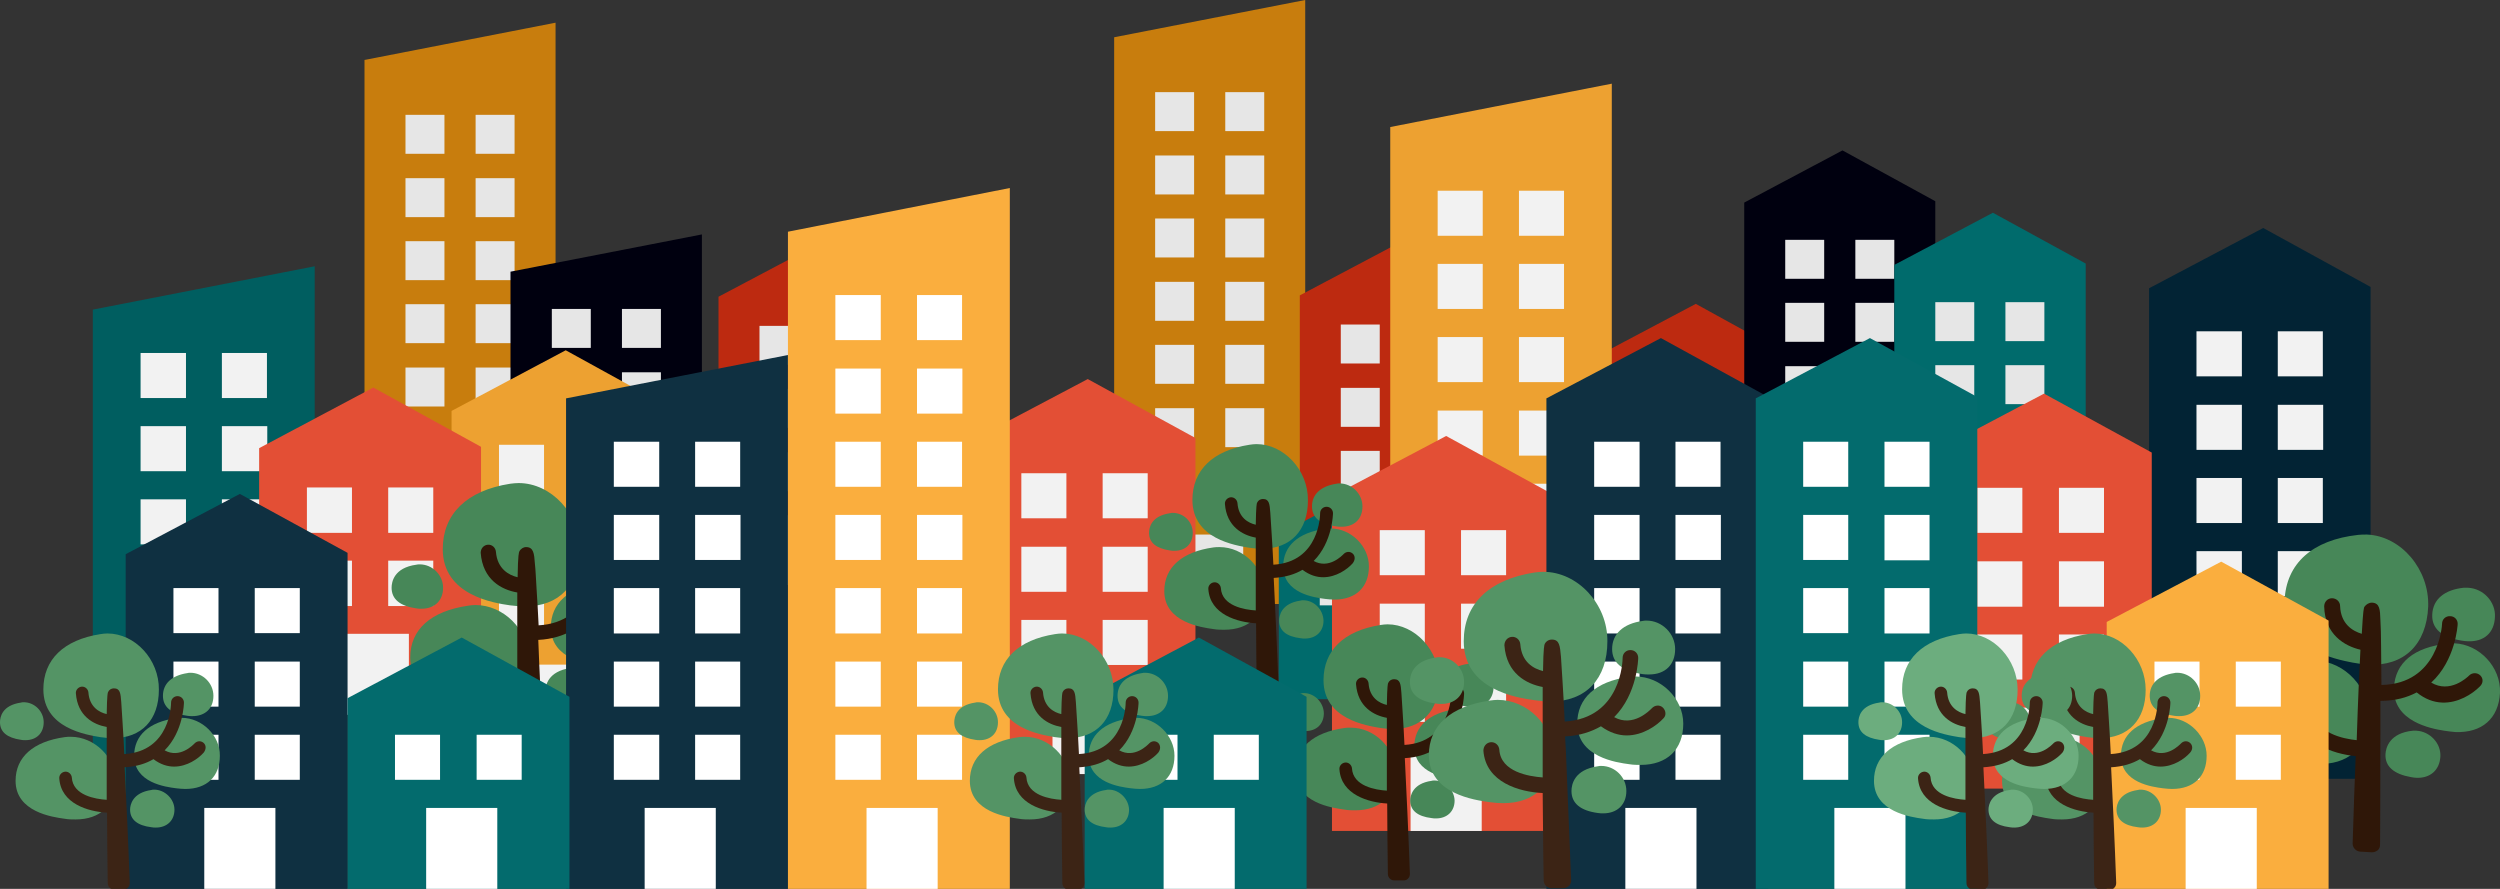 <?xml version="1.0" encoding="utf-8"?>
<!-- Generator: Adobe Illustrator 19.1.0, SVG Export Plug-In . SVG Version: 6.00 Build 0)  -->
<svg version="1.1" id="Layer_1" xmlns="http://www.w3.org/2000/svg" xmlns:xlink="http://www.w3.org/1999/xlink" x="0px" y="0px"
	 viewBox="0 0 738 262.4" style="enable-background:new 0 0 738 262.4;" xml:space="preserve">
<rect x="0" y="0" width="738" height="262.4" fill="#333333" stroke="none"/>
<style type="text/css">
	.st0{fill:#C87D0D;}
	.st1{fill:#E6E6E6;}
	.st2{fill:#BD2A10;}
	.st3{fill:#006B6C;}
	.st4{fill:#00000F;}
	.st5{fill:#005E60;}
	.st6{fill:#F2F2F2;}
	.st7{fill:#022334;}
	.st8{fill:#E34F35;}
	.st9{fill:#EDA131;}
	.st10{fill:#478758;}
	.st11{fill:#2F1708;}
	.st12{fill:#0F3041;}
	.st13{fill:#FFFFFF;}
	.st14{fill:#FAAE3E;}
	.st15{fill:#036B6D;}
	.st16{fill:#549465;}
	.st17{fill:#3C2415;}
	.st18{fill:#6CAD7E;}
</style>
<g>
	<g>
		<g>
			<g>
				<polygon class="st0" points="385.3,178.3 328.9,178.3 328.9,11 385.3,0 				"/>
				<g>
					<rect x="341" y="64.5" class="st1" width="11.5" height="11.5"/>
					<rect x="361.7" y="64.5" class="st1" width="11.5" height="11.5"/>
				</g>
				<g>
					<rect x="341" y="83.2" class="st1" width="11.5" height="11.5"/>
					<rect x="361.7" y="83.2" class="st1" width="11.5" height="11.5"/>
				</g>
				<g>
					<rect x="341" y="101.8" class="st1" width="11.5" height="11.5"/>
					<rect x="361.7" y="101.8" class="st1" width="11.5" height="11.5"/>
				</g>
				<g>
					<rect x="341" y="27.2" class="st1" width="11.5" height="11.5"/>
					<rect x="361.7" y="27.2" class="st1" width="11.5" height="11.5"/>
				</g>
				<g>
					<rect x="341" y="45.9" class="st1" width="11.5" height="11.5"/>
					<rect x="361.7" y="45.9" class="st1" width="11.5" height="11.5"/>
				</g>
				<g>
					<rect x="341" y="120.5" class="st1" width="11.5" height="11.5"/>
					<rect x="361.7" y="120.5" class="st1" width="11.5" height="11.5"/>
				</g>
				<g>
					<rect x="341" y="139.1" class="st1" width="11.5" height="11.5"/>
					<rect x="361.7" y="139.1" class="st1" width="11.5" height="11.5"/>
				</g>
				<g>
					<rect x="348.9" y="157.8" class="st1" width="18.1" height="20.6"/>
				</g>
			</g>
			<g>
				<polygon class="st2" points="528,173 471.5,173 471.5,105.1 500.6,89.7 528,104.8 				"/>
				<g>
					<rect x="483.7" y="115.1" class="st1" width="11.5" height="11.5"/>
					<rect x="504.4" y="115.1" class="st1" width="11.5" height="11.5"/>
				</g>
				<g>
					<rect x="483.7" y="133.8" class="st1" width="11.5" height="11.5"/>
					<rect x="504.4" y="133.8" class="st1" width="11.5" height="11.5"/>
				</g>
				<g>
					<rect x="491.6" y="152.4" class="st1" width="18.1" height="20.6"/>
				</g>
			</g>
			<g>
				<polygon class="st0" points="164,185 107.6,185 107.6,17.7 164,6.7 				"/>
				<g>
					<rect x="119.7" y="71.2" class="st1" width="11.5" height="11.5"/>
					<rect x="140.4" y="71.2" class="st1" width="11.5" height="11.5"/>
				</g>
				<g>
					<rect x="119.7" y="89.8" class="st1" width="11.5" height="11.5"/>
					<rect x="140.4" y="89.8" class="st1" width="11.5" height="11.5"/>
				</g>
				<g>
					<rect x="119.7" y="108.5" class="st1" width="11.5" height="11.5"/>
					<rect x="140.4" y="108.5" class="st1" width="11.5" height="11.5"/>
				</g>
				<g>
					<rect x="119.7" y="33.9" class="st1" width="11.5" height="11.5"/>
					<rect x="140.4" y="33.9" class="st1" width="11.5" height="11.5"/>
				</g>
				<g>
					<rect x="119.7" y="52.6" class="st1" width="11.5" height="11.5"/>
					<rect x="140.4" y="52.6" class="st1" width="11.5" height="11.5"/>
				</g>
				<g>
					<rect x="119.7" y="127.1" class="st1" width="11.5" height="11.5"/>
					<rect x="140.4" y="127.1" class="st1" width="11.5" height="11.5"/>
				</g>
				<g>
					<rect x="119.7" y="145.8" class="st1" width="11.5" height="11.5"/>
					<rect x="140.4" y="145.8" class="st1" width="11.5" height="11.5"/>
				</g>
				<g>
					<rect x="127.6" y="164.4" class="st1" width="18.1" height="20.6"/>
				</g>
			</g>
			<g>
				<polygon class="st2" points="440.2,172.3 383.7,172.3 383.7,87.2 412.8,71.8 440.2,86.8 				"/>
				<g>
					<rect x="395.8" y="95.8" class="st1" width="11.5" height="11.5"/>
					<rect x="416.6" y="95.8" class="st1" width="11.5" height="11.5"/>
				</g>
				<g>
					<rect x="395.8" y="114.5" class="st1" width="11.5" height="11.5"/>
					<rect x="416.6" y="114.5" class="st1" width="11.5" height="11.5"/>
				</g>
				<g>
					<rect x="395.8" y="133.1" class="st1" width="11.5" height="11.5"/>
					<rect x="416.6" y="133.1" class="st1" width="11.5" height="11.5"/>
				</g>
				<g>
					<rect x="403.8" y="151.7" class="st1" width="18.1" height="20.6"/>
				</g>
			</g>
			<g>
				<polygon class="st2" points="268.6,172.7 212.1,172.7 212.1,87.6 241.2,72.2 268.6,87.2 				"/>
				<g>
					<rect x="224.2" y="96.2" class="st1" width="11.5" height="11.5"/>
					<rect x="244.9" y="96.2" class="st1" width="11.5" height="11.5"/>
				</g>
				<g>
					<rect x="224.2" y="114.8" class="st1" width="11.5" height="11.5"/>
					<rect x="244.9" y="114.8" class="st1" width="11.5" height="11.5"/>
				</g>
				<g>
					<rect x="224.2" y="133.5" class="st1" width="11.5" height="11.5"/>
					<rect x="244.9" y="133.5" class="st1" width="11.5" height="11.5"/>
				</g>
				<g>
					<rect x="232.1" y="152.1" class="st1" width="18.1" height="20.6"/>
				</g>
			</g>
			<g>
				<polygon class="st3" points="434,206.4 377.5,206.4 377.5,157.8 406.6,142.5 434,157.5 				"/>
				<g>
					<rect x="389.6" y="167.2" class="st1" width="11.5" height="11.5"/>
					<rect x="410.3" y="167.2" class="st1" width="11.5" height="11.5"/>
				</g>
				<g>
					<rect x="397.5" y="185.8" class="st1" width="18.1" height="20.6"/>
				</g>
			</g>
			<g>
				<polygon class="st4" points="571.3,184.6 514.9,184.6 514.9,59.8 543.9,44.4 571.3,59.4 				"/>
				<g>
					<rect x="527" y="70.8" class="st1" width="11.5" height="11.5"/>
					<rect x="547.7" y="70.8" class="st1" width="11.5" height="11.5"/>
				</g>
				<g>
					<rect x="527" y="89.4" class="st1" width="11.5" height="11.5"/>
					<rect x="547.7" y="89.4" class="st1" width="11.5" height="11.5"/>
				</g>
				<g>
					<rect x="527" y="108.1" class="st1" width="11.5" height="11.5"/>
					<rect x="547.7" y="108.1" class="st1" width="11.5" height="11.5"/>
				</g>
				<g>
					<rect x="527" y="126.7" class="st1" width="11.5" height="11.5"/>
					<rect x="547.7" y="126.7" class="st1" width="11.5" height="11.5"/>
				</g>
				<g>
					<rect x="527" y="145.4" class="st1" width="11.5" height="11.5"/>
					<rect x="547.7" y="145.4" class="st1" width="11.5" height="11.5"/>
				</g>
				<g>
					<rect x="534.9" y="164" class="st1" width="18.1" height="20.6"/>
				</g>
			</g>
			<g>
				<polygon class="st3" points="615.7,203 559.2,203 559.2,78.2 588.3,62.8 615.7,77.8 				"/>
				<g>
					<rect x="571.3" y="89.2" class="st1" width="11.5" height="11.5"/>
					<rect x="592" y="89.2" class="st1" width="11.5" height="11.5"/>
				</g>
				<g>
					<rect x="571.3" y="107.8" class="st1" width="11.5" height="11.5"/>
					<rect x="592" y="107.8" class="st1" width="11.5" height="11.5"/>
				</g>
				<g>
					<rect x="571.3" y="126.5" class="st1" width="11.5" height="11.5"/>
					<rect x="592" y="126.5" class="st1" width="11.5" height="11.5"/>
				</g>
				<g>
					<rect x="571.3" y="145.1" class="st1" width="11.5" height="11.5"/>
					<rect x="592" y="145.1" class="st1" width="11.5" height="11.5"/>
				</g>
				<g>
					<rect x="571.3" y="163.8" class="st1" width="11.5" height="11.5"/>
					<rect x="592" y="163.8" class="st1" width="11.5" height="11.5"/>
				</g>
				<g>
					<rect x="579.2" y="182.4" class="st1" width="18.1" height="20.6"/>
				</g>
			</g>
			<g>
				<polygon class="st4" points="207.2,205.1 150.7,205.1 150.7,80.2 207.2,69.2 				"/>
				<g>
					<rect x="162.9" y="91.2" class="st1" width="11.5" height="11.5"/>
					<rect x="183.6" y="91.2" class="st1" width="11.5" height="11.5"/>
				</g>
				<g>
					<rect x="162.9" y="109.9" class="st1" width="11.5" height="11.5"/>
					<rect x="183.6" y="109.9" class="st1" width="11.5" height="11.5"/>
				</g>
				<g>
					<rect x="162.9" y="128.5" class="st1" width="11.5" height="11.5"/>
					<rect x="183.6" y="128.5" class="st1" width="11.5" height="11.5"/>
				</g>
				<g>
					<rect x="162.9" y="147.2" class="st1" width="11.5" height="11.5"/>
					<rect x="183.6" y="147.2" class="st1" width="11.5" height="11.5"/>
				</g>
				<g>
					<rect x="162.9" y="165.8" class="st1" width="11.5" height="11.5"/>
					<rect x="183.6" y="165.8" class="st1" width="11.5" height="11.5"/>
				</g>
				<g>
					<rect x="170.8" y="184.5" class="st1" width="18.1" height="20.6"/>
				</g>
			</g>
		</g>
		<g>
			<g>
				<polygon class="st5" points="92.9,236.2 27.4,236.2 27.4,91.4 92.9,78.6 				"/>
				<g>
					<rect x="41.5" y="104.2" class="st6" width="13.4" height="13.3"/>
					<rect x="65.5" y="104.2" class="st6" width="13.3" height="13.3"/>
				</g>
				<g>
					<rect x="41.5" y="125.8" class="st6" width="13.4" height="13.3"/>
					<rect x="65.5" y="125.8" class="st6" width="13.4" height="13.3"/>
				</g>
				<g>
					<rect x="41.5" y="147.4" class="st6" width="13.4" height="13.3"/>
					<rect x="65.5" y="147.4" class="st6" width="13.3" height="13.3"/>
				</g>
				<g>
					<rect x="41.5" y="169" class="st6" width="13.4" height="13.4"/>
					<rect x="65.5" y="169" class="st6" width="13.3" height="13.4"/>
				</g>
				<g>
					<rect x="41.5" y="190.7" class="st6" width="13.4" height="13.4"/>
					<rect x="65.5" y="190.7" class="st6" width="13.3" height="13.4"/>
				</g>
				<g>
					<rect x="50.6" y="212.3" class="st6" width="21" height="23.9"/>
				</g>
			</g>
			<g>
				<polygon class="st7" points="699.8,229.9 634.4,229.9 634.4,85.1 668.1,67.3 699.8,84.7 				"/>
				<g>
					<rect x="648.4" y="97.8" class="st6" width="13.4" height="13.3"/>
					<rect x="672.4" y="97.8" class="st6" width="13.3" height="13.3"/>
				</g>
				<g>
					<rect x="648.4" y="119.5" class="st6" width="13.4" height="13.3"/>
					<rect x="672.4" y="119.5" class="st6" width="13.4" height="13.3"/>
				</g>
				<g>
					<rect x="648.4" y="141.1" class="st6" width="13.4" height="13.3"/>
					<rect x="672.4" y="141.1" class="st6" width="13.3" height="13.3"/>
				</g>
				<g>
					<rect x="648.4" y="162.7" class="st6" width="13.4" height="13.3"/>
					<rect x="672.4" y="162.7" class="st6" width="13.3" height="13.3"/>
				</g>
				<g>
					<rect x="648.4" y="184.4" class="st6" width="13.4" height="13.3"/>
					<rect x="672.4" y="184.4" class="st6" width="13.3" height="13.3"/>
				</g>
				<g>
					<rect x="657.6" y="206" class="st6" width="21" height="23.9"/>
				</g>
			</g>
			<g>
				<polygon class="st8" points="352.9,228.5 287.4,228.5 287.4,129.7 321.1,111.9 352.9,129.3 				"/>
				<g>
					<rect x="301.5" y="139.7" class="st6" width="13.3" height="13.3"/>
					<rect x="325.5" y="139.7" class="st6" width="13.3" height="13.3"/>
				</g>
				<g>
					<rect x="301.5" y="161.4" class="st6" width="13.3" height="13.3"/>
					<rect x="325.5" y="161.4" class="st6" width="13.3" height="13.3"/>
				</g>
				<g>
					<rect x="301.5" y="183" class="st6" width="13.3" height="13.3"/>
					<rect x="325.5" y="183" class="st6" width="13.3" height="13.3"/>
				</g>
				<g>
					<rect x="310.7" y="204.6" class="st6" width="21" height="23.9"/>
				</g>
			</g>
			<g>
				<polygon class="st9" points="198.8,220 133.3,220 133.3,121.3 167,103.4 198.8,120.9 				"/>
				<g>
					<rect x="147.3" y="131.3" class="st6" width="13.3" height="13.3"/>
					<rect x="171.4" y="131.3" class="st6" width="13.3" height="13.3"/>
				</g>
				<g>
					<rect x="147.3" y="152.9" class="st6" width="13.3" height="13.3"/>
					<rect x="171.4" y="152.9" class="st6" width="13.3" height="13.3"/>
				</g>
				<g>
					<rect x="147.3" y="174.5" class="st6" width="13.3" height="13.3"/>
					<rect x="171.4" y="174.5" class="st6" width="13.3" height="13.3"/>
				</g>
				<g>
					<rect x="156.5" y="196.2" class="st6" width="21" height="23.9"/>
				</g>
			</g>
			<g>
				<polygon class="st8" points="635.2,232.8 569.7,232.8 569.7,134 603.4,116.2 635.2,133.6 				"/>
				<g>
					<rect x="583.7" y="144" class="st6" width="13.3" height="13.3"/>
					<rect x="607.8" y="144" class="st6" width="13.3" height="13.3"/>
				</g>
				<g>
					<rect x="583.7" y="165.7" class="st6" width="13.3" height="13.4"/>
					<rect x="607.8" y="165.7" class="st6" width="13.3" height="13.4"/>
				</g>
				<g>
					<rect x="583.7" y="187.3" class="st6" width="13.3" height="13.3"/>
					<rect x="607.8" y="187.3" class="st6" width="13.3" height="13.3"/>
				</g>
				<g>
					<rect x="592.9" y="208.9" class="st6" width="21" height="23.9"/>
				</g>
			</g>
			<g>
				<polygon class="st9" points="475.8,231.6 410.4,231.6 410.4,37.5 475.8,24.7 				"/>
				<g>
					<rect x="424.4" y="99.5" class="st6" width="13.3" height="13.3"/>
					<rect x="448.4" y="99.5" class="st6" width="13.3" height="13.3"/>
				</g>
				<g>
					<rect x="424.4" y="121.2" class="st6" width="13.3" height="13.3"/>
					<rect x="448.4" y="121.2" class="st6" width="13.3" height="13.3"/>
				</g>
				<g>
					<rect x="424.4" y="142.8" class="st6" width="13.3" height="13.3"/>
					<rect x="448.4" y="142.8" class="st6" width="13.3" height="13.3"/>
				</g>
				<g>
					<rect x="424.4" y="56.3" class="st6" width="13.3" height="13.3"/>
					<rect x="448.4" y="56.3" class="st6" width="13.3" height="13.3"/>
				</g>
				<g>
					<rect x="424.4" y="77.9" class="st6" width="13.3" height="13.3"/>
					<rect x="448.4" y="77.9" class="st6" width="13.3" height="13.3"/>
				</g>
				<g>
					<rect x="424.4" y="164.4" class="st6" width="13.3" height="13.3"/>
					<rect x="448.4" y="164.4" class="st6" width="13.3" height="13.3"/>
				</g>
				<g>
					<rect x="424.4" y="186" class="st6" width="13.3" height="13.3"/>
					<rect x="448.4" y="186" class="st6" width="13.3" height="13.3"/>
				</g>
				<g>
					<rect x="433.6" y="207.7" class="st6" width="21" height="23.9"/>
				</g>
			</g>
			<g>
				<path class="st10" d="M698.7,157.8c-0.9,0-1.8,0-2.6,0.1c-13.5,1.5-21.2,8.4-21.7,19.4c-0.6,14.3,15,17.3,20.1,18.3
					c1.6,0.3,3.1,0.5,4.6,0.6c10.6,0.5,17.2-5.9,17.7-17.1C717.2,168.1,708.8,158.2,698.7,157.8z"/>
				<path class="st10" d="M724.5,189.9c-0.6,0-1.3,0-1.9,0.1c-9.9,1-15.6,5.6-15.9,13.1c-0.4,9.9,11,12,14.8,12.6
					c1.2,0.2,2.3,0.3,3.3,0.4c7.9,0.3,12.8-4,13.2-11.6C738.3,197,732,190.2,724.5,189.9z"/>
				<path class="st10" d="M683.6,195c-0.7,0-1.5,0-2.3,0.1c-11.7,1.1-18.3,6.6-18.7,15.3c-0.5,11.4,13,13.9,17.4,14.7
					c1.4,0.2,2.7,0.4,3.9,0.4c9.2,0.4,14.9-4.7,15.3-13.5C699.6,203.2,692.3,195.3,683.6,195z"/>
				<path class="st10" d="M728.5,173.5c-0.4,0-0.8,0-1.2,0c-5.7,0.6-9.1,3.4-9.3,7.9c-0.2,4.1,2.7,6.7,8.6,7.7
					c0.7,0.1,1.3,0.2,1.9,0.2c4.8,0.2,7.8-2.5,8-7.1C736.8,177.7,733.1,173.7,728.5,173.5z"/>
				<path class="st10" d="M713.3,215.7c-0.3,0-0.7,0-1,0c-7,0.7-8,5.1-8.1,6.9c-0.2,3.6,2.4,5.9,7.5,6.8c0.6,0.1,1.1,0.2,1.6,0.2
					c4.1,0.2,6.9-2.3,7.1-6.3C720.6,219.4,717.3,215.9,713.3,215.7z"/>
				<path class="st10" d="M666.9,181.6c-0.3,0-0.7,0-1,0c-7,0.7-7.9,5-8,6.8c-0.2,3.6,2.3,5.8,7.4,6.7c0.5,0.1,1.1,0.2,1.6,0.2
					c4.1,0.2,6.8-2.3,7-6.2C674.1,185.2,670.9,181.8,666.9,181.6z"/>
				<path class="st11" d="M732.2,199.4c-0.9-0.9-2.4-0.9-3.3,0c-0.6,0.6-5.7,5.4-11.2,2.1c7.2-6.6,7.8-17,7.8-17.2
					c0.1-1.3-0.9-2.4-2.2-2.4c0,0,0,0,0,0c-1.3-0.1-2.4,0.9-2.4,2.2c0,0.7-1.1,17.8-17.9,18.1c0-4.4-0.1-8.1-0.1-11.2
					c0-3.4-0.1-6.1-0.2-7.9c-0.1-3.2-0.2-5.1-2.5-5.2c-0.9,0-1.7,0.5-2.2,1.2c-0.2,0.3-0.4,0.8-0.8,8c-2.7-0.8-6.2-2.9-6.4-8.2
					c0-1.3-1.1-2.3-2.4-2.3c-1.3,0-2.3,1.1-2.3,2.4c0.2,8.3,6,11.7,10.7,12.8c-0.3,5.8-0.7,14.2-1.1,26.7c-4-0.4-12.3-2.1-12.5-8.7
					c0-1.3-1.1-2.3-2.4-2.3c-1.3,0-2.3,1.1-2.3,2.4c0.2,9.4,10.2,12.7,16.9,13.3c-0.3,7.3-0.6,15.8-0.9,25.8c0,1.3,1,2.3,2.2,2.4
					l3.5,0.2c0.6,0,1.2-0.2,1.7-0.6c0.5-0.4,0.7-1,0.7-1.7c0-0.2,0.1-17.4,0.1-34.5c0-2.8,0-5.4,0-7.9c4.4,0,7.9-1,10.7-2.5
					c2.5,2,5,2.9,7.5,3c4.7,0.2,8.9-2.5,11.1-4.7C733.1,201.7,733.1,200.3,732.2,199.4z"/>
			</g>
			<g>
				<polygon class="st8" points="142,211 76.5,211 76.5,132.3 110.2,114.4 142,131.9 				"/>
				<g>
					<rect x="90.6" y="143.9" class="st6" width="13.3" height="13.4"/>
					<rect x="114.6" y="143.9" class="st6" width="13.3" height="13.4"/>
				</g>
				<g>
					<rect x="90.6" y="165.5" class="st6" width="13.3" height="13.4"/>
					<rect x="114.6" y="165.5" class="st6" width="13.3" height="13.4"/>
				</g>
				<g>
					<rect x="99.7" y="187.1" class="st6" width="21" height="23.9"/>
				</g>
			</g>
			<g>
				<path class="st10" d="M153.1,142.6c-0.8,0-1.7,0.1-2.5,0.2c-12.8,2-19.9,8.9-19.9,19.3c0,13.6,15,15.9,19.9,16.6
					c1.5,0.2,3,0.3,4.4,0.3c10.1,0,16.1-6.3,16.1-17C171.2,151.7,162.7,142.6,153.1,142.6z"/>
				<path class="st10" d="M179,172c-0.6,0-1.2,0-1.8,0.1c-9.4,1.3-14.6,6-14.6,13.1c0,9.4,11,10.9,14.6,11.4
					c1.1,0.2,2.2,0.2,3.2,0.2c7.5,0,12-4.3,12-11.6C192.4,178.2,186.2,172,179,172z"/>
				<path class="st10" d="M140.3,178.6c-0.7,0-1.4,0.1-2.1,0.2c-11,1.6-17.1,7-17.1,15.3c0,10.9,12.9,12.7,17.1,13.2
					c1.3,0.2,2.6,0.3,3.7,0.3c8.8,0,14-5,14-13.5C155.9,185.8,148.6,178.6,140.3,178.6z"/>
				<path class="st10" d="M182.1,156.3c-0.4,0-0.7,0-1.1,0.1c-5.4,0.8-8.5,3.7-8.5,7.9c0,3.9,2.9,6.2,8.5,7c0.6,0.1,1.2,0.1,1.8,0.1
					c4.5,0,7.3-2.7,7.3-7.1C190.2,160,186.5,156.3,182.1,156.3z"/>
				<path class="st10" d="M169.4,197.1c-0.3,0-0.6,0-1,0.1c-6.7,1-7.4,5.2-7.4,6.9c0,3.4,2.5,5.5,7.4,6.2c0.5,0.1,1.1,0.1,1.5,0.1
					c3.9,0,6.5-2.5,6.5-6.3C176.5,200.3,173.2,197.1,169.4,197.1z"/>
				<path class="st10" d="M123.9,166.6c-0.3,0-0.6,0-1,0.1c-6.6,0.9-7.3,5.1-7.3,6.8c0,3.4,2.5,5.4,7.3,6.1c0.5,0.1,1,0.1,1.5,0.1
					c3.9,0,6.4-2.4,6.4-6.2C130.8,169.7,127.6,166.6,123.9,166.6z"/>
				<path class="st11" d="M186.7,180.8c-0.9-0.8-2.3-0.8-3.1,0.2c-0.6,0.6-5.2,5.4-10.6,2.4c6.6-6.6,6.7-16.5,6.7-16.7
					c0-1.2-1-2.2-2.2-2.2c0,0,0,0,0,0c-1.2,0-2.2,1-2.2,2.2c0,0.7-0.3,17-16.3,17.9c-0.2-4.2-0.4-7.7-0.6-10.7
					c-0.2-3.2-0.3-5.8-0.5-7.5c-0.2-3-0.4-4.9-2.6-4.9c-0.8,0-1.6,0.5-2,1.3c-0.1,0.3-0.4,0.7-0.5,7.6c-2.6-0.6-6-2.5-6.4-7.5
					c-0.1-1.2-1.1-2.2-2.4-2.1c-1.2,0.1-2.1,1.1-2.1,2.4c0.6,7.9,6.1,10.9,10.8,11.7c0,5.5,0,13.6,0,25.4
					c-3.9-0.2-11.8-1.5-12.2-7.8c-0.1-1.2-1.1-2.2-2.4-2.1c-1.2,0.1-2.1,1.1-2.1,2.4c0.6,8.9,10.2,11.6,16.7,11.9
					c0.1,7,0.1,15.1,0.2,24.6c0,1.2,1,2.2,2.2,2.2h3.3c0.6,0,1.2-0.2,1.6-0.7c0.4-0.4,0.6-1,0.6-1.6c0-0.2-0.6-16.6-1.4-32.8
					c-0.1-2.7-0.2-5.2-0.3-7.5c4.1-0.2,7.4-1.3,10.1-2.8c2.5,1.8,4.9,2.5,7.2,2.5c4.5,0,8.4-2.7,10.3-4.9
					C187.7,183,187.6,181.6,186.7,180.8z"/>
			</g>
			<g>
				<polygon class="st8" points="458.7,245.3 393.2,245.3 393.2,146.5 426.9,128.7 458.7,146.1 				"/>
				<g>
					<rect x="407.3" y="156.5" class="st6" width="13.3" height="13.3"/>
					<rect x="431.3" y="156.5" class="st6" width="13.3" height="13.3"/>
				</g>
				<g>
					<rect x="407.3" y="178.2" class="st6" width="13.3" height="13.3"/>
					<rect x="431.3" y="178.2" class="st6" width="13.3" height="13.3"/>
				</g>
				<g>
					<rect x="407.3" y="199.8" class="st6" width="13.3" height="13.3"/>
					<rect x="431.3" y="199.8" class="st6" width="13.3" height="13.3"/>
				</g>
				<g>
					<rect x="416.4" y="221.4" class="st6" width="21" height="23.9"/>
				</g>
			</g>
			<g>
				<path class="st10" d="M370.9,131.1c-0.7,0-1.4,0.1-2.1,0.2c-10.8,1.7-16.8,7.5-16.8,16.3c0,11.5,12.7,13.4,16.8,14.1
					c1.3,0.2,2.6,0.3,3.7,0.3c8.5,0,13.6-5.4,13.6-14.3C386.2,138.8,379,131.1,370.9,131.1z"/>
				<path class="st10" d="M392.8,156c-0.5,0-1,0-1.6,0.1c-8,1.1-12.4,5.1-12.4,11.1c0,8,9.3,9.2,12.4,9.6c0.9,0.1,1.8,0.2,2.7,0.2
					c6.4,0,10.2-3.7,10.2-9.8C404.1,161.2,398.8,156,392.8,156z"/>
				<path class="st10" d="M360,161.5c-0.6,0-1.2,0-1.8,0.1c-9.3,1.3-14.5,5.9-14.5,12.9c0,9.2,10.9,10.7,14.5,11.2
					c1.1,0.2,2.2,0.2,3.2,0.2c7.4,0,11.8-4.3,11.8-11.4C373.2,167.7,367.1,161.5,360,161.5z"/>
				<path class="st10" d="M395.4,142.7c-0.3,0-0.6,0-0.9,0.1c-4.6,0.7-7.2,3.1-7.2,6.7c0,3.3,2.4,5.3,7.2,5.9c0.5,0.1,1,0.1,1.5,0.1
					c3.8,0,6.2-2.3,6.2-6C402.2,145.8,399.1,142.7,395.4,142.7z"/>
				<path class="st10" d="M384.7,177.2c-0.3,0-0.5,0-0.8,0.1c-5.6,0.8-6.3,4.4-6.3,5.9c0,2.9,2.1,4.7,6.3,5.2
					c0.5,0.1,0.9,0.1,1.3,0.1c3.3,0,5.5-2.1,5.5-5.3C390.6,179.9,387.9,177.2,384.7,177.2z"/>
				<path class="st10" d="M346.2,151.4c-0.3,0-0.5,0-0.8,0.1c-5.6,0.8-6.2,4.3-6.2,5.8c0,2.9,2.1,4.6,6.2,5.2
					c0.4,0.1,0.9,0.1,1.3,0.1c3.3,0,5.4-2.1,5.4-5.3C352.1,154,349.4,151.4,346.2,151.4z"/>
				<path class="st11" d="M399.3,163.4c-0.8-0.7-1.9-0.6-2.6,0.1c-0.5,0.5-4.4,4.6-8.9,2.1c5.6-5.6,5.7-14,5.7-14.1
					c0-1-0.8-1.9-1.9-1.9c0,0,0,0,0,0c-1,0-1.9,0.8-1.9,1.9c0,0.6-0.2,14.4-13.8,15.2c-0.2-3.5-0.3-6.5-0.5-9
					c-0.2-2.7-0.3-4.9-0.4-6.3c-0.2-2.6-0.3-4.1-2.2-4.1c-0.7,0-1.4,0.4-1.7,1.1c-0.1,0.2-0.3,0.6-0.4,6.5c-2.2-0.5-5.1-2.1-5.4-6.4
					c-0.1-1-1-1.8-2-1.7c-1,0.1-1.8,1-1.7,2c0.5,6.6,5.2,9.2,9.1,9.9c0,4.7,0,11.5,0,21.5c-3.3-0.2-10-1.3-10.3-6.6
					c-0.1-1-1-1.8-2-1.7c-1,0.1-1.8,1-1.7,2c0.5,7.5,8.6,9.8,14.1,10.1c0,5.9,0.1,12.8,0.2,20.8c0,1,0.8,1.9,1.9,1.9h2.8
					c0.5,0,1-0.2,1.3-0.6c0.4-0.4,0.5-0.9,0.5-1.4c0-0.1-0.5-14-1.2-27.8c-0.1-2.2-0.2-4.4-0.3-6.3c3.5-0.2,6.3-1.1,8.5-2.4
					c2.1,1.6,4.2,2.2,6.1,2.2c3.8,0,7.1-2.3,8.7-4.1C400.1,165.3,400.1,164.1,399.3,163.4z"/>
			</g>
			<g>
				<path class="st10" d="M409.6,184.3c-0.7,0-1.4,0.1-2.1,0.2c-10.8,1.7-16.8,7.5-16.8,16.3c0,11.5,12.7,13.4,16.8,14.1
					c1.3,0.2,2.6,0.3,3.7,0.3c8.5,0,13.6-5.4,13.6-14.3C424.9,192,417.7,184.3,409.6,184.3z"/>
				<path class="st10" d="M431.5,209.2c-0.5,0-1,0-1.6,0.1c-8,1.1-12.4,5.1-12.4,11.1c0,8,9.3,9.2,12.4,9.6c0.9,0.1,1.8,0.2,2.7,0.2
					c6.4,0,10.2-3.7,10.2-9.8C442.8,214.5,437.5,209.2,431.5,209.2z"/>
				<path class="st10" d="M398.7,214.8c-0.6,0-1.2,0-1.8,0.1c-9.3,1.3-14.5,5.9-14.5,12.9c0,9.2,10.9,10.7,14.5,11.2
					c1.1,0.2,2.2,0.2,3.2,0.2c7.4,0,11.8-4.3,11.8-11.4C411.9,220.9,405.8,214.8,398.7,214.8z"/>
				<path class="st10" d="M434.1,195.9c-0.3,0-0.6,0-0.9,0.1c-4.6,0.7-7.2,3.1-7.2,6.7c0,3.3,2.4,5.3,7.2,5.9c0.5,0.1,1,0.1,1.5,0.1
					c3.8,0,6.2-2.3,6.2-6C440.9,199,437.8,195.9,434.1,195.9z"/>
				<path class="st10" d="M423.4,230.4c-0.3,0-0.5,0-0.8,0.1c-5.6,0.8-6.3,4.4-6.3,5.8c0,2.9,2.1,4.7,6.3,5.2
					c0.5,0.1,0.9,0.1,1.3,0.1c3.3,0,5.5-2.1,5.5-5.3C429.3,233.2,426.6,230.4,423.4,230.4z"/>
				<path class="st10" d="M384.9,204.6c-0.3,0-0.5,0-0.8,0.1c-5.6,0.8-6.2,4.3-6.2,5.8c0,2.9,2.1,4.6,6.2,5.2
					c0.4,0.1,0.9,0.1,1.3,0.1c3.3,0,5.4-2.1,5.4-5.3C390.7,207.3,388,204.6,384.9,204.6z"/>
				<path class="st11" d="M438,216.6c-0.8-0.7-1.9-0.6-2.6,0.1c-0.5,0.5-4.4,4.6-8.9,2.1c5.6-5.6,5.7-14,5.7-14.1
					c0-1-0.8-1.9-1.9-1.9c0,0,0,0,0,0c-1,0-1.9,0.8-1.9,1.9c0,0.6-0.2,14.4-13.8,15.2c-0.2-3.5-0.3-6.5-0.5-9
					c-0.2-2.7-0.3-4.9-0.4-6.3c-0.2-2.6-0.3-4.1-2.2-4.1c-0.7,0-1.4,0.4-1.7,1.1c-0.1,0.2-0.3,0.6-0.4,6.5c-2.2-0.5-5.1-2.1-5.4-6.4
					c-0.1-1-1-1.8-2-1.7c-1,0.1-1.8,1-1.7,2c0.5,6.6,5.2,9.2,9.1,9.9c0,4.7,0,11.5,0,21.5c-3.3-0.2-10-1.3-10.3-6.6
					c-0.1-1-1-1.8-2-1.7c-1,0.1-1.8,1-1.7,2c0.5,7.5,8.6,9.8,14.1,10.1c0,5.9,0.1,12.8,0.2,20.8c0,1,0.8,1.9,1.9,1.9h2.8
					c0.5,0,1-0.2,1.3-0.6c0.4-0.4,0.5-0.9,0.5-1.4c0-0.1-0.5-14-1.2-27.8c-0.1-2.2-0.2-4.4-0.3-6.3c3.5-0.2,6.3-1.1,8.5-2.4
					c2.1,1.6,4.2,2.2,6.1,2.2c3.8,0,7.1-2.3,8.7-4.1C438.8,218.5,438.7,217.3,438,216.6z"/>
			</g>
		</g>
		<g>
			<polygon class="st12" points="232.6,262.4 167.1,262.4 167.1,117.6 232.6,104.8 			"/>
			<g>
				<rect x="181.2" y="130.4" class="st13" width="13.4" height="13.3"/>
				<rect x="205.2" y="130.4" class="st13" width="13.3" height="13.3"/>
			</g>
			<g>
				<rect x="181.2" y="152" class="st13" width="13.4" height="13.3"/>
				<rect x="205.2" y="152" class="st13" width="13.4" height="13.3"/>
			</g>
			<g>
				<rect x="181.2" y="173.6" class="st13" width="13.4" height="13.4"/>
				<rect x="205.2" y="173.6" class="st13" width="13.3" height="13.4"/>
			</g>
			<g>
				<rect x="181.2" y="195.3" class="st13" width="13.4" height="13.3"/>
				<rect x="205.2" y="195.3" class="st13" width="13.3" height="13.3"/>
			</g>
			<g>
				<rect x="181.2" y="216.9" class="st13" width="13.4" height="13.3"/>
				<rect x="205.2" y="216.9" class="st13" width="13.3" height="13.3"/>
			</g>
			<g>
				<rect x="190.3" y="238.5" class="st13" width="21" height="23.9"/>
			</g>
		</g>
		<g>
			<polygon class="st12" points="522,262.4 456.5,262.4 456.5,117.6 490.3,99.8 522,117.2 			"/>
			<g>
				<rect x="470.6" y="130.4" class="st13" width="13.4" height="13.3"/>
				<rect x="494.6" y="130.4" class="st13" width="13.3" height="13.3"/>
			</g>
			<g>
				<rect x="470.6" y="152" class="st13" width="13.4" height="13.3"/>
				<rect x="494.6" y="152" class="st13" width="13.4" height="13.3"/>
			</g>
			<g>
				<rect x="470.6" y="173.6" class="st13" width="13.4" height="13.4"/>
				<rect x="494.6" y="173.6" class="st13" width="13.3" height="13.4"/>
			</g>
			<g>
				<rect x="470.6" y="195.3" class="st13" width="13.4" height="13.3"/>
				<rect x="494.6" y="195.3" class="st13" width="13.3" height="13.3"/>
			</g>
			<g>
				<rect x="470.6" y="216.9" class="st13" width="13.4" height="13.3"/>
				<rect x="494.6" y="216.9" class="st13" width="13.3" height="13.3"/>
			</g>
			<g>
				<rect x="479.8" y="238.5" class="st13" width="21" height="23.9"/>
			</g>
		</g>
		<g>
			<polygon class="st12" points="102.6,262.4 37.1,262.4 37.1,163.6 70.8,145.8 102.6,163.2 			"/>
			<g>
				<rect x="51.2" y="173.6" class="st13" width="13.3" height="13.3"/>
				<rect x="75.2" y="173.6" class="st13" width="13.3" height="13.3"/>
			</g>
			<g>
				<rect x="51.2" y="195.3" class="st13" width="13.3" height="13.3"/>
				<rect x="75.2" y="195.3" class="st13" width="13.3" height="13.3"/>
			</g>
			<g>
				<rect x="51.2" y="216.9" class="st13" width="13.3" height="13.3"/>
				<rect x="75.2" y="216.9" class="st13" width="13.3" height="13.3"/>
			</g>
			<g>
				<rect x="60.3" y="238.5" class="st13" width="21" height="23.9"/>
			</g>
		</g>
		<g>
			<polygon class="st14" points="687.4,262.4 621.9,262.4 621.9,183.6 655.7,165.8 687.4,183.2 			"/>
			<g>
				<rect x="636" y="195.3" class="st13" width="13.3" height="13.3"/>
				<rect x="660" y="195.3" class="st13" width="13.3" height="13.3"/>
			</g>
			<g>
				<rect x="636" y="216.9" class="st13" width="13.3" height="13.3"/>
				<rect x="660" y="216.9" class="st13" width="13.3" height="13.3"/>
			</g>
			<g>
				<rect x="645.2" y="238.5" class="st13" width="21" height="23.9"/>
			</g>
		</g>
		<g>
			<polygon class="st15" points="385.7,262.4 320.2,262.4 320.2,206.1 353.9,188.2 385.7,205.7 			"/>
			<g>
				<rect x="334.3" y="216.9" class="st13" width="13.3" height="13.3"/>
				<rect x="358.3" y="216.9" class="st13" width="13.3" height="13.3"/>
			</g>
			<g>
				<rect x="343.5" y="238.5" class="st13" width="21" height="23.9"/>
			</g>
		</g>
		<g>
			<polygon class="st15" points="168.1,262.4 102.6,262.4 102.6,206.1 136.3,188.2 168.1,205.7 			"/>
			<g>
				<rect x="116.6" y="216.9" class="st13" width="13.3" height="13.3"/>
				<rect x="140.7" y="216.9" class="st13" width="13.3" height="13.3"/>
			</g>
			<g>
				<rect x="125.8" y="238.5" class="st13" width="21" height="23.9"/>
			</g>
		</g>
		<g>
			<polygon class="st15" points="583.7,262.4 518.3,262.4 518.3,117.6 552,99.8 583.7,117.2 			"/>
			<g>
				<rect x="532.3" y="130.4" class="st13" width="13.3" height="13.3"/>
				<rect x="556.3" y="130.4" class="st13" width="13.3" height="13.3"/>
			</g>
			<g>
				<rect x="532.3" y="152" class="st13" width="13.3" height="13.3"/>
				<rect x="556.3" y="152" class="st13" width="13.3" height="13.4"/>
			</g>
			<g>
				<rect x="532.3" y="173.6" class="st13" width="13.3" height="13.3"/>
				<rect x="556.3" y="173.6" class="st13" width="13.3" height="13.4"/>
			</g>
			<g>
				<rect x="532.3" y="195.3" class="st13" width="13.3" height="13.3"/>
				<rect x="556.3" y="195.3" class="st13" width="13.3" height="13.3"/>
			</g>
			<g>
				<rect x="532.3" y="216.9" class="st13" width="13.3" height="13.3"/>
				<rect x="556.3" y="216.9" class="st13" width="13.3" height="13.3"/>
			</g>
			<g>
				<rect x="541.5" y="238.5" class="st13" width="21" height="23.9"/>
			</g>
		</g>
		<g>
			<polygon class="st14" points="298.1,262.4 232.6,262.4 232.6,68.4 298.1,55.5 			"/>
			<g>
				<rect x="246.6" y="130.4" class="st13" width="13.4" height="13.3"/>
				<rect x="270.7" y="130.4" class="st13" width="13.3" height="13.3"/>
			</g>
			<g>
				<rect x="246.6" y="152" class="st13" width="13.4" height="13.3"/>
				<rect x="270.7" y="152" class="st13" width="13.4" height="13.3"/>
			</g>
			<g>
				<rect x="246.6" y="173.6" class="st13" width="13.4" height="13.4"/>
				<rect x="270.7" y="173.6" class="st13" width="13.3" height="13.4"/>
			</g>
			<g>
				<rect x="246.6" y="87.1" class="st13" width="13.4" height="13.3"/>
				<rect x="270.7" y="87.1" class="st13" width="13.3" height="13.3"/>
			</g>
			<g>
				<rect x="246.6" y="108.8" class="st13" width="13.4" height="13.3"/>
				<rect x="270.7" y="108.8" class="st13" width="13.4" height="13.3"/>
			</g>
			<g>
				<rect x="246.6" y="195.3" class="st13" width="13.4" height="13.3"/>
				<rect x="270.7" y="195.3" class="st13" width="13.3" height="13.3"/>
			</g>
			<g>
				<rect x="246.6" y="216.9" class="st13" width="13.4" height="13.3"/>
				<rect x="270.7" y="216.9" class="st13" width="13.3" height="13.3"/>
			</g>
			<g>
				<rect x="255.8" y="238.5" class="st13" width="21" height="23.9"/>
			</g>
		</g>
		<g>
			<path class="st16" d="M455.6,168.8c-0.9,0-1.8,0.1-2.6,0.2c-13.5,2.1-20.9,9.3-20.9,20.3c0,14.3,15.7,16.7,20.9,17.4
				c1.6,0.2,3.2,0.4,4.6,0.4c10.6,0,16.9-6.7,16.9-17.8C474.6,178.3,465.7,168.8,455.6,168.8z"/>
			<path class="st16" d="M482.8,199.7c-0.6,0-1.3,0-1.9,0.1c-9.9,1.4-15.3,6.3-15.3,13.8c0,9.9,11.6,11.5,15.4,12
				c1.2,0.2,2.3,0.2,3.3,0.2c7.9,0,12.6-4.6,12.6-12.2C496.9,206.2,490.3,199.7,482.8,199.7z"/>
			<path class="st16" d="M442.1,206.6c-0.7,0-1.5,0.1-2.3,0.2c-11.6,1.7-18,7.4-18,16.1c0,11.4,13.5,13.3,18,13.9
				c1.4,0.2,2.7,0.3,3.9,0.3c9.2,0,14.7-5.3,14.7-14.2C458.5,214.2,450.9,206.6,442.1,206.6z"/>
			<path class="st16" d="M486.1,183.2c-0.4,0-0.8,0-1.2,0.1c-5.7,0.8-9,3.8-9,8.3c0,4.1,3,6.5,9,7.4c0.7,0.1,1.3,0.1,1.9,0.1
				c4.8,0,7.7-2.9,7.7-7.5C494.5,187,490.6,183.2,486.1,183.2z"/>
			<path class="st16" d="M472.7,226.1c-0.3,0-0.7,0-1,0.1c-7,1-7.8,5.4-7.8,7.3c0,3.6,2.6,5.8,7.8,6.5c0.6,0.1,1.1,0.1,1.6,0.1
				c4.1,0,6.8-2.6,6.8-6.6C480.1,229.4,476.7,226.1,472.7,226.1z"/>
			<path class="st16" d="M424.9,194c-0.3,0-0.7,0-1,0.1c-6.9,1-7.7,5.3-7.7,7.2c0,3.6,2.6,5.7,7.7,6.4c0.6,0.1,1.1,0.1,1.6,0.1
				c4.1,0,6.7-2.6,6.7-6.5C432.2,197.3,428.9,194,424.9,194z"/>
			<path class="st17" d="M490.9,208.9c-0.9-0.9-2.4-0.8-3.3,0.2c-0.6,0.6-5.5,5.7-11.1,2.6c6.9-6.9,7.1-17.3,7.1-17.5
				c0-1.3-1-2.3-2.3-2.3c0,0,0,0,0,0c-1.3,0-2.3,1-2.3,2.3c0,0.7-0.3,17.8-17.1,18.8c-0.2-4.4-0.4-8.1-0.6-11.2
				c-0.2-3.4-0.4-6.1-0.5-7.9c-0.3-3.2-0.4-5.1-2.7-5.1c-0.9,0-1.7,0.5-2.1,1.3c-0.1,0.3-0.4,0.8-0.5,8c-2.8-0.7-6.3-2.6-6.7-7.9
				c-0.1-1.3-1.2-2.3-2.5-2.2c-1.3,0.1-2.2,1.2-2.2,2.5c0.6,8.3,6.5,11.4,11.3,12.3c0,5.8,0,14.3,0,26.7c-4-0.3-12.4-1.6-12.8-8.2
				c-0.1-1.3-1.2-2.3-2.5-2.2c-1.3,0.1-2.2,1.2-2.2,2.5c0.7,9.4,10.7,12.2,17.5,12.5c0.1,7.3,0.1,15.8,0.3,25.8
				c0,1.3,1.1,2.3,2.3,2.3h3.5c0.6,0,1.2-0.3,1.7-0.7c0.4-0.5,0.7-1.1,0.6-1.7c0-0.2-0.7-17.4-1.4-34.5c-0.1-2.8-0.2-5.4-0.4-7.9
				c4.3-0.2,7.8-1.4,10.6-3c2.6,1.9,5.2,2.7,7.6,2.7c4.7,0,8.8-2.8,10.9-5.1C491.9,211.2,491.8,209.8,490.9,208.9z"/>
		</g>
		<g>
			<path class="st16" d="M313.5,187c-0.7,0-1.4,0.1-2.1,0.2c-10.8,1.7-16.8,7.5-16.8,16.3c0,11.5,12.7,13.4,16.8,14.1
				c1.3,0.2,2.6,0.3,3.7,0.3c8.5,0,13.6-5.4,13.6-14.3C328.7,194.7,321.6,187,313.5,187z"/>
			<path class="st16" d="M335.4,211.9c-0.5,0-1,0-1.6,0.1c-8,1.1-12.4,5.1-12.4,11.1c0,8,9.3,9.2,12.4,9.6c0.9,0.1,1.8,0.2,2.7,0.2
				c6.4,0,10.2-3.7,10.2-9.8C346.7,217.2,341.4,211.9,335.4,211.9z"/>
			<path class="st16" d="M302.6,217.5c-0.6,0-1.2,0-1.8,0.1c-9.3,1.3-14.5,5.9-14.5,12.9c0,9.2,10.9,10.7,14.5,11.2
				c1.1,0.2,2.2,0.2,3.2,0.2c7.4,0,11.8-4.3,11.8-11.4C315.8,223.6,309.6,217.5,302.6,217.5z"/>
			<path class="st16" d="M338,198.6c-0.3,0-0.6,0-0.9,0.1c-4.6,0.7-7.2,3.1-7.2,6.7c0,3.3,2.4,5.3,7.2,5.9c0.5,0.1,1,0.1,1.5,0.1
				c3.8,0,6.2-2.3,6.2-6C344.8,201.7,341.7,198.6,338,198.6z"/>
			<path class="st16" d="M327.3,233.1c-0.3,0-0.5,0-0.8,0.1c-5.6,0.8-6.3,4.4-6.3,5.8c0,2.9,2.1,4.7,6.3,5.2
				c0.5,0.1,0.9,0.1,1.3,0.1c3.3,0,5.5-2.1,5.5-5.3C333.2,235.9,330.5,233.1,327.3,233.1z"/>
			<path class="st16" d="M288.7,207.3c-0.3,0-0.5,0-0.8,0.1c-5.6,0.8-6.2,4.3-6.2,5.8c0,2.9,2.1,4.6,6.2,5.2
				c0.4,0.1,0.9,0.1,1.3,0.1c3.3,0,5.4-2.1,5.4-5.3C294.6,210,291.9,207.3,288.7,207.3z"/>
			<path class="st17" d="M341.9,219.3c-0.8-0.7-1.9-0.6-2.6,0.1c-0.5,0.5-4.4,4.6-8.9,2.1c5.6-5.6,5.7-14,5.7-14.1
				c0-1-0.8-1.9-1.9-1.9c0,0,0,0,0,0c-1,0-1.9,0.8-1.9,1.9c0,0.6-0.2,14.4-13.8,15.2c-0.2-3.5-0.3-6.5-0.5-9
				c-0.2-2.7-0.3-4.9-0.4-6.3c-0.2-2.6-0.3-4.1-2.2-4.1c-0.7,0-1.4,0.4-1.7,1.1c-0.1,0.2-0.3,0.6-0.4,6.5c-2.2-0.5-5.1-2.1-5.4-6.4
				c-0.1-1-1-1.8-2-1.7c-1,0.1-1.8,1-1.7,2c0.5,6.7,5.2,9.2,9.1,9.9c0,4.7,0,11.5,0,21.5c-3.3-0.2-10-1.3-10.3-6.6
				c-0.1-1-1-1.8-2-1.7c-1,0.1-1.8,1-1.7,2c0.5,7.5,8.6,9.8,14.1,10.1c0,5.9,0.1,12.8,0.2,20.8c0,1,0.8,1.9,1.9,1.9h2.8
				c0.5,0,1-0.2,1.3-0.6c0.4-0.4,0.5-0.9,0.5-1.4c0-0.1-0.5-14-1.2-27.8c-0.1-2.2-0.2-4.4-0.3-6.3c3.5-0.2,6.3-1.1,8.5-2.4
				c2.1,1.6,4.2,2.2,6.1,2.2c3.8,0,7.1-2.3,8.7-4.1C342.7,221.2,342.6,220,341.9,219.3z"/>
		</g>
		<g>
			<path class="st16" d="M618.2,187c-0.7,0-1.4,0.1-2.1,0.2c-10.8,1.7-16.8,7.5-16.8,16.3c0,11.5,12.7,13.4,16.8,14.1
				c1.3,0.2,2.6,0.3,3.7,0.3c8.5,0,13.6-5.4,13.6-14.3C633.4,194.7,626.3,187,618.2,187z"/>
			<path class="st16" d="M640.1,211.9c-0.5,0-1,0-1.6,0.1c-8,1.1-12.4,5.1-12.4,11.1c0,8,9.3,9.2,12.4,9.6c0.9,0.1,1.8,0.2,2.7,0.2
				c6.4,0,10.2-3.7,10.2-9.8C651.4,217.2,646.1,211.9,640.1,211.9z"/>
			<path class="st16" d="M607.3,217.5c-0.6,0-1.2,0-1.8,0.1c-9.3,1.3-14.5,5.9-14.5,12.9c0,9.2,10.9,10.7,14.5,11.2
				c1.1,0.2,2.2,0.2,3.2,0.2c7.4,0,11.8-4.3,11.8-11.4C620.5,223.6,614.3,217.5,607.3,217.5z"/>
			<path class="st16" d="M642.7,198.6c-0.3,0-0.6,0-0.9,0.1c-4.6,0.7-7.2,3.1-7.2,6.7c0,3.3,2.4,5.3,7.2,5.9c0.5,0.1,1,0.1,1.5,0.1
				c3.8,0,6.2-2.3,6.2-6C649.5,201.7,646.4,198.6,642.7,198.6z"/>
			<path class="st16" d="M631.9,233.1c-0.3,0-0.5,0-0.8,0.1c-5.6,0.8-6.3,4.4-6.3,5.8c0,2.9,2.1,4.7,6.3,5.2
				c0.5,0.1,0.9,0.1,1.3,0.1c3.3,0,5.5-2.1,5.5-5.3C637.9,235.9,635.1,233.1,631.9,233.1z"/>
			<path class="st16" d="M593.4,207.3c-0.3,0-0.5,0-0.8,0.1c-5.6,0.8-6.2,4.3-6.2,5.8c0,2.9,2.1,4.6,6.2,5.2
				c0.4,0.1,0.9,0.1,1.3,0.1c3.3,0,5.4-2.1,5.4-5.3C599.3,210,596.6,207.3,593.4,207.3z"/>
			<path class="st17" d="M646.5,219.3c-0.8-0.7-1.9-0.6-2.6,0.1c-0.5,0.5-4.4,4.6-8.9,2.1c5.6-5.6,5.7-14,5.7-14.1
				c0-1-0.8-1.9-1.9-1.9c0,0,0,0,0,0c-1,0-1.9,0.8-1.9,1.9c0,0.6-0.2,14.4-13.8,15.2c-0.2-3.5-0.3-6.5-0.5-9
				c-0.2-2.7-0.3-4.9-0.4-6.3c-0.2-2.6-0.3-4.1-2.2-4.1c-0.7,0-1.4,0.4-1.7,1.1c-0.1,0.2-0.3,0.6-0.4,6.5c-2.2-0.5-5.1-2.1-5.4-6.4
				c-0.1-1-1-1.8-2-1.7c-1,0.1-1.8,1-1.7,2c0.5,6.7,5.2,9.2,9.1,9.9c0,4.7,0,11.5,0,21.5c-3.3-0.2-10-1.3-10.3-6.6
				c-0.1-1-1-1.8-2-1.7c-1,0.1-1.8,1-1.7,2c0.5,7.5,8.6,9.8,14.1,10.1c0,5.9,0.1,12.8,0.2,20.8c0,1,0.8,1.9,1.9,1.9h2.8
				c0.5,0,1-0.2,1.3-0.6c0.4-0.4,0.5-0.9,0.5-1.4c0-0.1-0.5-14-1.2-27.8c-0.1-2.2-0.2-4.4-0.3-6.3c3.5-0.2,6.3-1.1,8.5-2.4
				c2.1,1.6,4.2,2.2,6.1,2.2c3.8,0,7.1-2.3,8.7-4.1C647.4,221.2,647.3,220,646.5,219.3z"/>
		</g>
		<g>
			<path class="st18" d="M580.4,187c-0.7,0-1.4,0.1-2.1,0.2c-10.8,1.7-16.8,7.5-16.8,16.3c0,11.5,12.7,13.4,16.8,14.1
				c1.3,0.2,2.6,0.3,3.7,0.3c8.5,0,13.6-5.4,13.6-14.3C595.6,194.7,588.5,187,580.4,187z"/>
			<path class="st18" d="M602.3,211.9c-0.5,0-1,0-1.6,0.1c-8,1.1-12.4,5.1-12.4,11.1c0,8,9.3,9.2,12.4,9.6c0.9,0.1,1.8,0.2,2.7,0.2
				c6.4,0,10.2-3.7,10.2-9.8C613.6,217.2,608.3,211.9,602.3,211.9z"/>
			<path class="st18" d="M569.5,217.5c-0.6,0-1.2,0-1.8,0.1c-9.3,1.3-14.5,5.9-14.5,12.9c0,9.2,10.9,10.7,14.5,11.2
				c1.1,0.2,2.2,0.2,3.2,0.2c7.4,0,11.8-4.3,11.8-11.4C582.7,223.6,576.5,217.5,569.5,217.5z"/>
			<path class="st16" d="M604.9,198.6c-0.3,0-0.6,0-0.9,0.1c-4.6,0.7-7.2,3.1-7.2,6.7c0,3.3,2.4,5.3,7.2,5.9c0.5,0.1,1,0.1,1.5,0.1
				c3.8,0,6.2-2.3,6.2-6C611.7,201.7,608.6,198.6,604.9,198.6z"/>
			<path class="st18" d="M594.1,233.1c-0.3,0-0.5,0-0.8,0.1c-5.6,0.8-6.3,4.4-6.3,5.8c0,2.9,2.1,4.7,6.3,5.2
				c0.5,0.1,0.9,0.1,1.3,0.1c3.3,0,5.5-2.1,5.5-5.3C600.1,235.9,597.4,233.1,594.1,233.1z"/>
			<path class="st18" d="M555.6,207.3c-0.3,0-0.5,0-0.8,0.1c-5.6,0.8-6.2,4.3-6.2,5.8c0,2.9,2.1,4.6,6.2,5.2
				c0.4,0.1,0.9,0.1,1.3,0.1c3.3,0,5.4-2.1,5.4-5.3C561.5,210,558.8,207.3,555.6,207.3z"/>
			<path class="st17" d="M608.8,219.3c-0.8-0.7-1.9-0.6-2.6,0.1c-0.5,0.5-4.4,4.6-8.9,2.1c5.6-5.6,5.7-14,5.7-14.1
				c0-1-0.8-1.9-1.9-1.9c0,0,0,0,0,0c-1,0-1.9,0.8-1.9,1.9c0,0.6-0.2,14.4-13.8,15.2c-0.2-3.5-0.3-6.5-0.5-9
				c-0.2-2.7-0.3-4.9-0.4-6.3c-0.2-2.6-0.3-4.1-2.2-4.1c-0.7,0-1.4,0.4-1.7,1.1c-0.1,0.2-0.3,0.6-0.4,6.5c-2.2-0.5-5.1-2.1-5.4-6.4
				c-0.1-1-1-1.8-2-1.7c-1,0.1-1.8,1-1.7,2c0.5,6.7,5.2,9.2,9.1,9.9c0,4.7,0,11.5,0,21.5c-3.3-0.2-10-1.3-10.3-6.6
				c-0.1-1-1-1.8-2-1.7c-1,0.1-1.8,1-1.7,2c0.5,7.5,8.6,9.8,14.1,10.1c0,5.9,0.1,12.8,0.2,20.8c0,1,0.8,1.9,1.9,1.9h2.8
				c0.5,0,1-0.2,1.3-0.6c0.4-0.4,0.5-0.9,0.5-1.4c0-0.1-0.5-14-1.2-27.8c-0.1-2.2-0.2-4.4-0.3-6.3c3.5-0.2,6.3-1.1,8.5-2.4
				c2.1,1.6,4.2,2.2,6.1,2.2c3.8,0,7.1-2.3,8.7-4.1C609.6,221.2,609.5,220,608.8,219.3z"/>
		</g>
		<g>
			<path class="st16" d="M31.7,187c-0.7,0-1.4,0.1-2.1,0.2c-10.8,1.7-16.8,7.5-16.8,16.3c0,11.5,12.7,13.4,16.8,14.1
				c1.3,0.2,2.6,0.3,3.7,0.3c8.5,0,13.6-5.4,13.6-14.3C47,194.7,39.9,187,31.7,187z"/>
			<path class="st16" d="M53.6,211.9c-0.5,0-1,0-1.6,0.1c-8,1.1-12.4,5.1-12.4,11.1c0,8,9.3,9.2,12.4,9.6c0.9,0.1,1.8,0.2,2.7,0.2
				c6.4,0,10.2-3.7,10.2-9.8C65,217.2,59.7,211.9,53.6,211.9z"/>
			<path class="st16" d="M20.9,217.5c-0.6,0-1.2,0-1.8,0.1c-9.3,1.3-14.5,5.9-14.5,12.9c0,9.2,10.9,10.7,14.5,11.2
				c1.1,0.2,2.2,0.2,3.2,0.2c7.4,0,11.8-4.3,11.8-11.4C34.1,223.6,27.9,217.5,20.9,217.5z"/>
			<path class="st16" d="M56.2,198.6c-0.3,0-0.6,0-0.9,0.1c-4.6,0.7-7.2,3.1-7.2,6.7c0,3.3,2.4,5.3,7.2,5.9c0.5,0.1,1,0.1,1.5,0.1
				c3.8,0,6.2-2.3,6.2-6C63,201.7,59.9,198.6,56.2,198.6z"/>
			<path class="st16" d="M45.5,233.1c-0.3,0-0.5,0-0.8,0.1c-5.6,0.8-6.3,4.4-6.3,5.8c0,2.9,2.1,4.7,6.3,5.2c0.5,0.1,0.9,0.1,1.3,0.1
				c3.3,0,5.5-2.1,5.5-5.3C51.5,235.9,48.7,233.1,45.5,233.1z"/>
			<path class="st16" d="M7,207.3c-0.3,0-0.5,0-0.8,0.1c-5.6,0.8-6.2,4.3-6.2,5.8c0,2.9,2.1,4.6,6.2,5.2c0.4,0.1,0.9,0.1,1.3,0.1
				c3.3,0,5.4-2.1,5.4-5.3C12.9,210,10.2,207.3,7,207.3z"/>
			<path class="st17" d="M60.1,219.3c-0.8-0.7-1.9-0.6-2.6,0.1c-0.5,0.5-4.4,4.6-8.9,2.1c5.6-5.6,5.7-14,5.7-14.1
				c0-1-0.8-1.9-1.9-1.9c0,0,0,0,0,0c-1,0-1.9,0.8-1.9,1.9c0,0.6-0.2,14.4-13.8,15.2c-0.2-3.5-0.3-6.5-0.5-9
				c-0.2-2.7-0.3-4.9-0.4-6.3c-0.2-2.6-0.3-4.1-2.2-4.1c-0.7,0-1.4,0.4-1.7,1.1c-0.1,0.2-0.3,0.6-0.4,6.5c-2.2-0.5-5.1-2.1-5.4-6.4
				c-0.1-1-1-1.8-2-1.7c-1,0.1-1.8,1-1.7,2c0.5,6.7,5.2,9.2,9.1,9.9c0,4.7,0,11.5,0,21.5c-3.3-0.2-10-1.3-10.3-6.6
				c-0.1-1-1-1.8-2-1.7c-1,0.1-1.8,1-1.7,2c0.5,7.5,8.6,9.8,14.1,10.1c0,5.9,0.1,12.8,0.2,20.8c0,1,0.8,1.9,1.9,1.9h2.8
				c0.5,0,1-0.2,1.3-0.6c0.4-0.4,0.5-0.9,0.5-1.4c0-0.1-0.5-14-1.2-27.8c-0.1-2.2-0.2-4.4-0.3-6.3c3.5-0.2,6.3-1.1,8.5-2.4
				c2.1,1.6,4.2,2.2,6.1,2.2c3.8,0,7.1-2.3,8.7-4.1C60.9,221.2,60.9,220,60.1,219.3z"/>
		</g>
	</g>
</g>
</svg>
